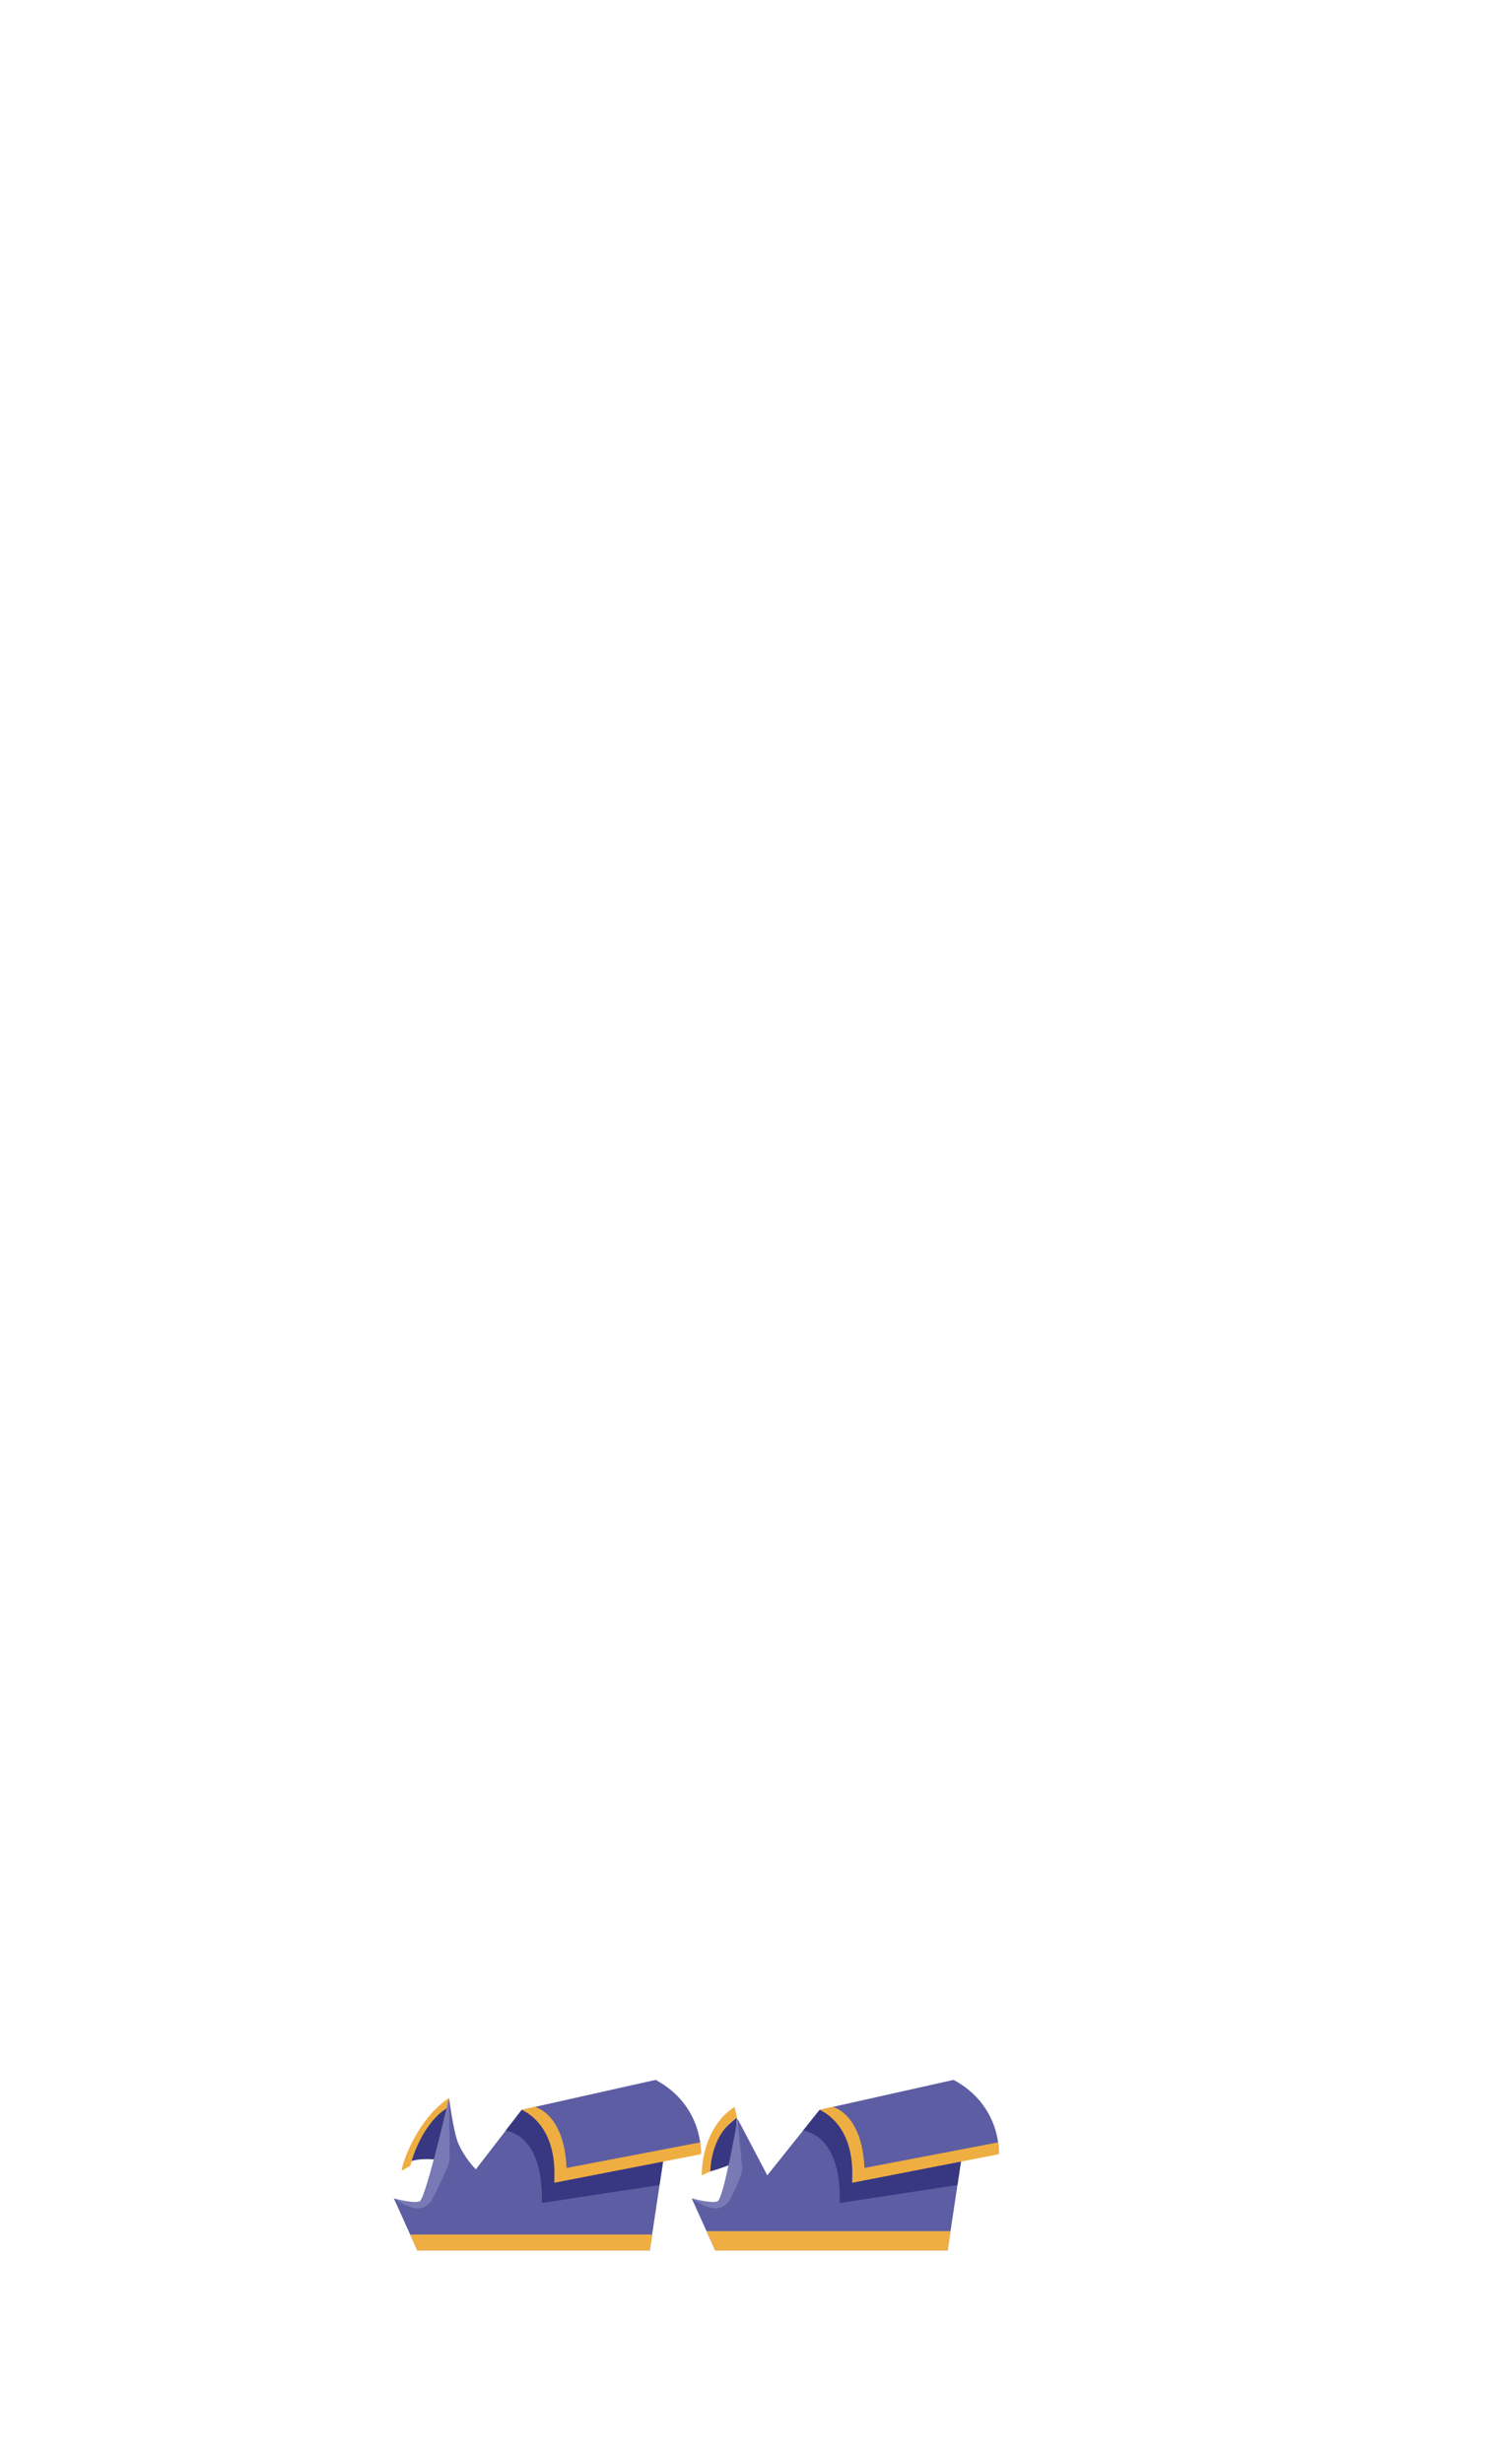 <svg xmlns="http://www.w3.org/2000/svg" width="250" height="414" fill="none" viewBox="0 0 250 414">
  <path fill="#5D5DA4" d="m162.574 356.449-3.257 21.674h-39.07l-3.954-8.756s3.258 1.626 4.419.465c1.161-1.161 3.289-13.832 3.289-13.832l5 9.5 8.806-11.01 24.767 1.959Z"/>
  <path fill="#383882" d="M137.806 354.49 135 358s6.492.364 6.179 12.141l19.792-3.017 1.248-8.299-24.409-4.335h-.004Z"/>
  <path fill="#5D5DA4" d="M137.809 354.49s5.852 2.091 5.93 11.819l24.187-4.533s.453-7.973-7.603-12.316l-22.514 5.034v-.004Z"/>
  <path fill="#EFAE42" d="m143.269 366.741.021-1.26c.144-8.616-5.086-10.769-5.481-10.991l2.191-.502c.284.119 4.925 1.272 5.333 10.275l22.477-4.306.124 1.996-24.66 4.792-.005-.004Z"/>
  <path fill="#383882" d="M123.313 363.513S119.5 365 118.5 365c0 0 .061-5.262 5.406-9.201l-.597 7.718.004-.004Z"/>
  <path fill="#EFAE42" d="M119.434 364.839 118 365.5c-.074-1.153.224-8.071 5.487-11.5l.42 1.795c-4.551 2.964-4.473 8.978-4.477 9.044h.004Z"/>
  <path fill="#7979B5" d="M116.297 369.367s1.721 1.305 3.488 1.643c1.215.23 2.426-.416 2.99-1.519.737-1.445 1.968-4.006 2.014-5.064l-.788-8.427s-2.334 13.346-3.281 13.832c-.947.486-4.419-.465-4.419-.465h-.004Z"/>
  <path fill="#5D5DA4" d="m112.492 356.449-3.257 21.674h-39.07l-3.954-8.756s3.258 1.626 4.419.465c1.16-1.161 4.87-17.332 4.87-17.332s.7 5.5 1.5 7.5c1 2.5 3 4.5 3 4.5l7.724-10.014 24.767 1.959v.004Z"/>
  <path fill="#383882" d="M87.72 354.49 85 358s6.405.364 6.092 12.141l19.793-3.017 1.248-8.299-24.41-4.335h-.004Z"/>
  <path fill="#5D5DA4" d="M87.719 354.49s5.852 2.091 5.93 11.819l24.187-4.533s.453-7.973-7.603-12.316l-22.514 5.034v-.004Z"/>
  <path fill="#EFAE42" d="m93.187 366.741.021-1.26c.144-8.616-5.086-10.769-5.481-10.991l2.19-.502c.285.119 4.926 1.272 5.334 10.275l22.477-4.306.124 1.996-24.66 4.792-.005-.004Z"/>
  <path fill="#383882" d="M73.01 362.83s-3.29-.346-4.686.7c0 0 1.678-6.53 6.8-9.328l-2.113 8.628Z"/>
  <path fill="#EFAE42" d="m68.989 363.892-1.425.811c-.074-1.153 2.673-8.774 7.936-12.203l-.383 1.698c-4.55 2.964-6.128 9.624-6.132 9.694h.004Z"/>
  <path fill="#7979B5" d="M66.21 369.367s1.722 1.305 3.49 1.643c1.214.23 2.425-.416 2.989-1.519.737-1.445 2.866-5.661 2.908-6.719L75.5 352.5s-3.92 16.846-4.871 17.332c-.951.486-4.42-.465-4.42-.465Z"/>
  <path fill="#EFAE42" d="m70.164 378.123-1.21-2.68h40.745l-.465 2.68h-39.07Zm50.087 0-1.47-3.248h41.027l-.486 3.248h-39.071Z"/>
</svg>
